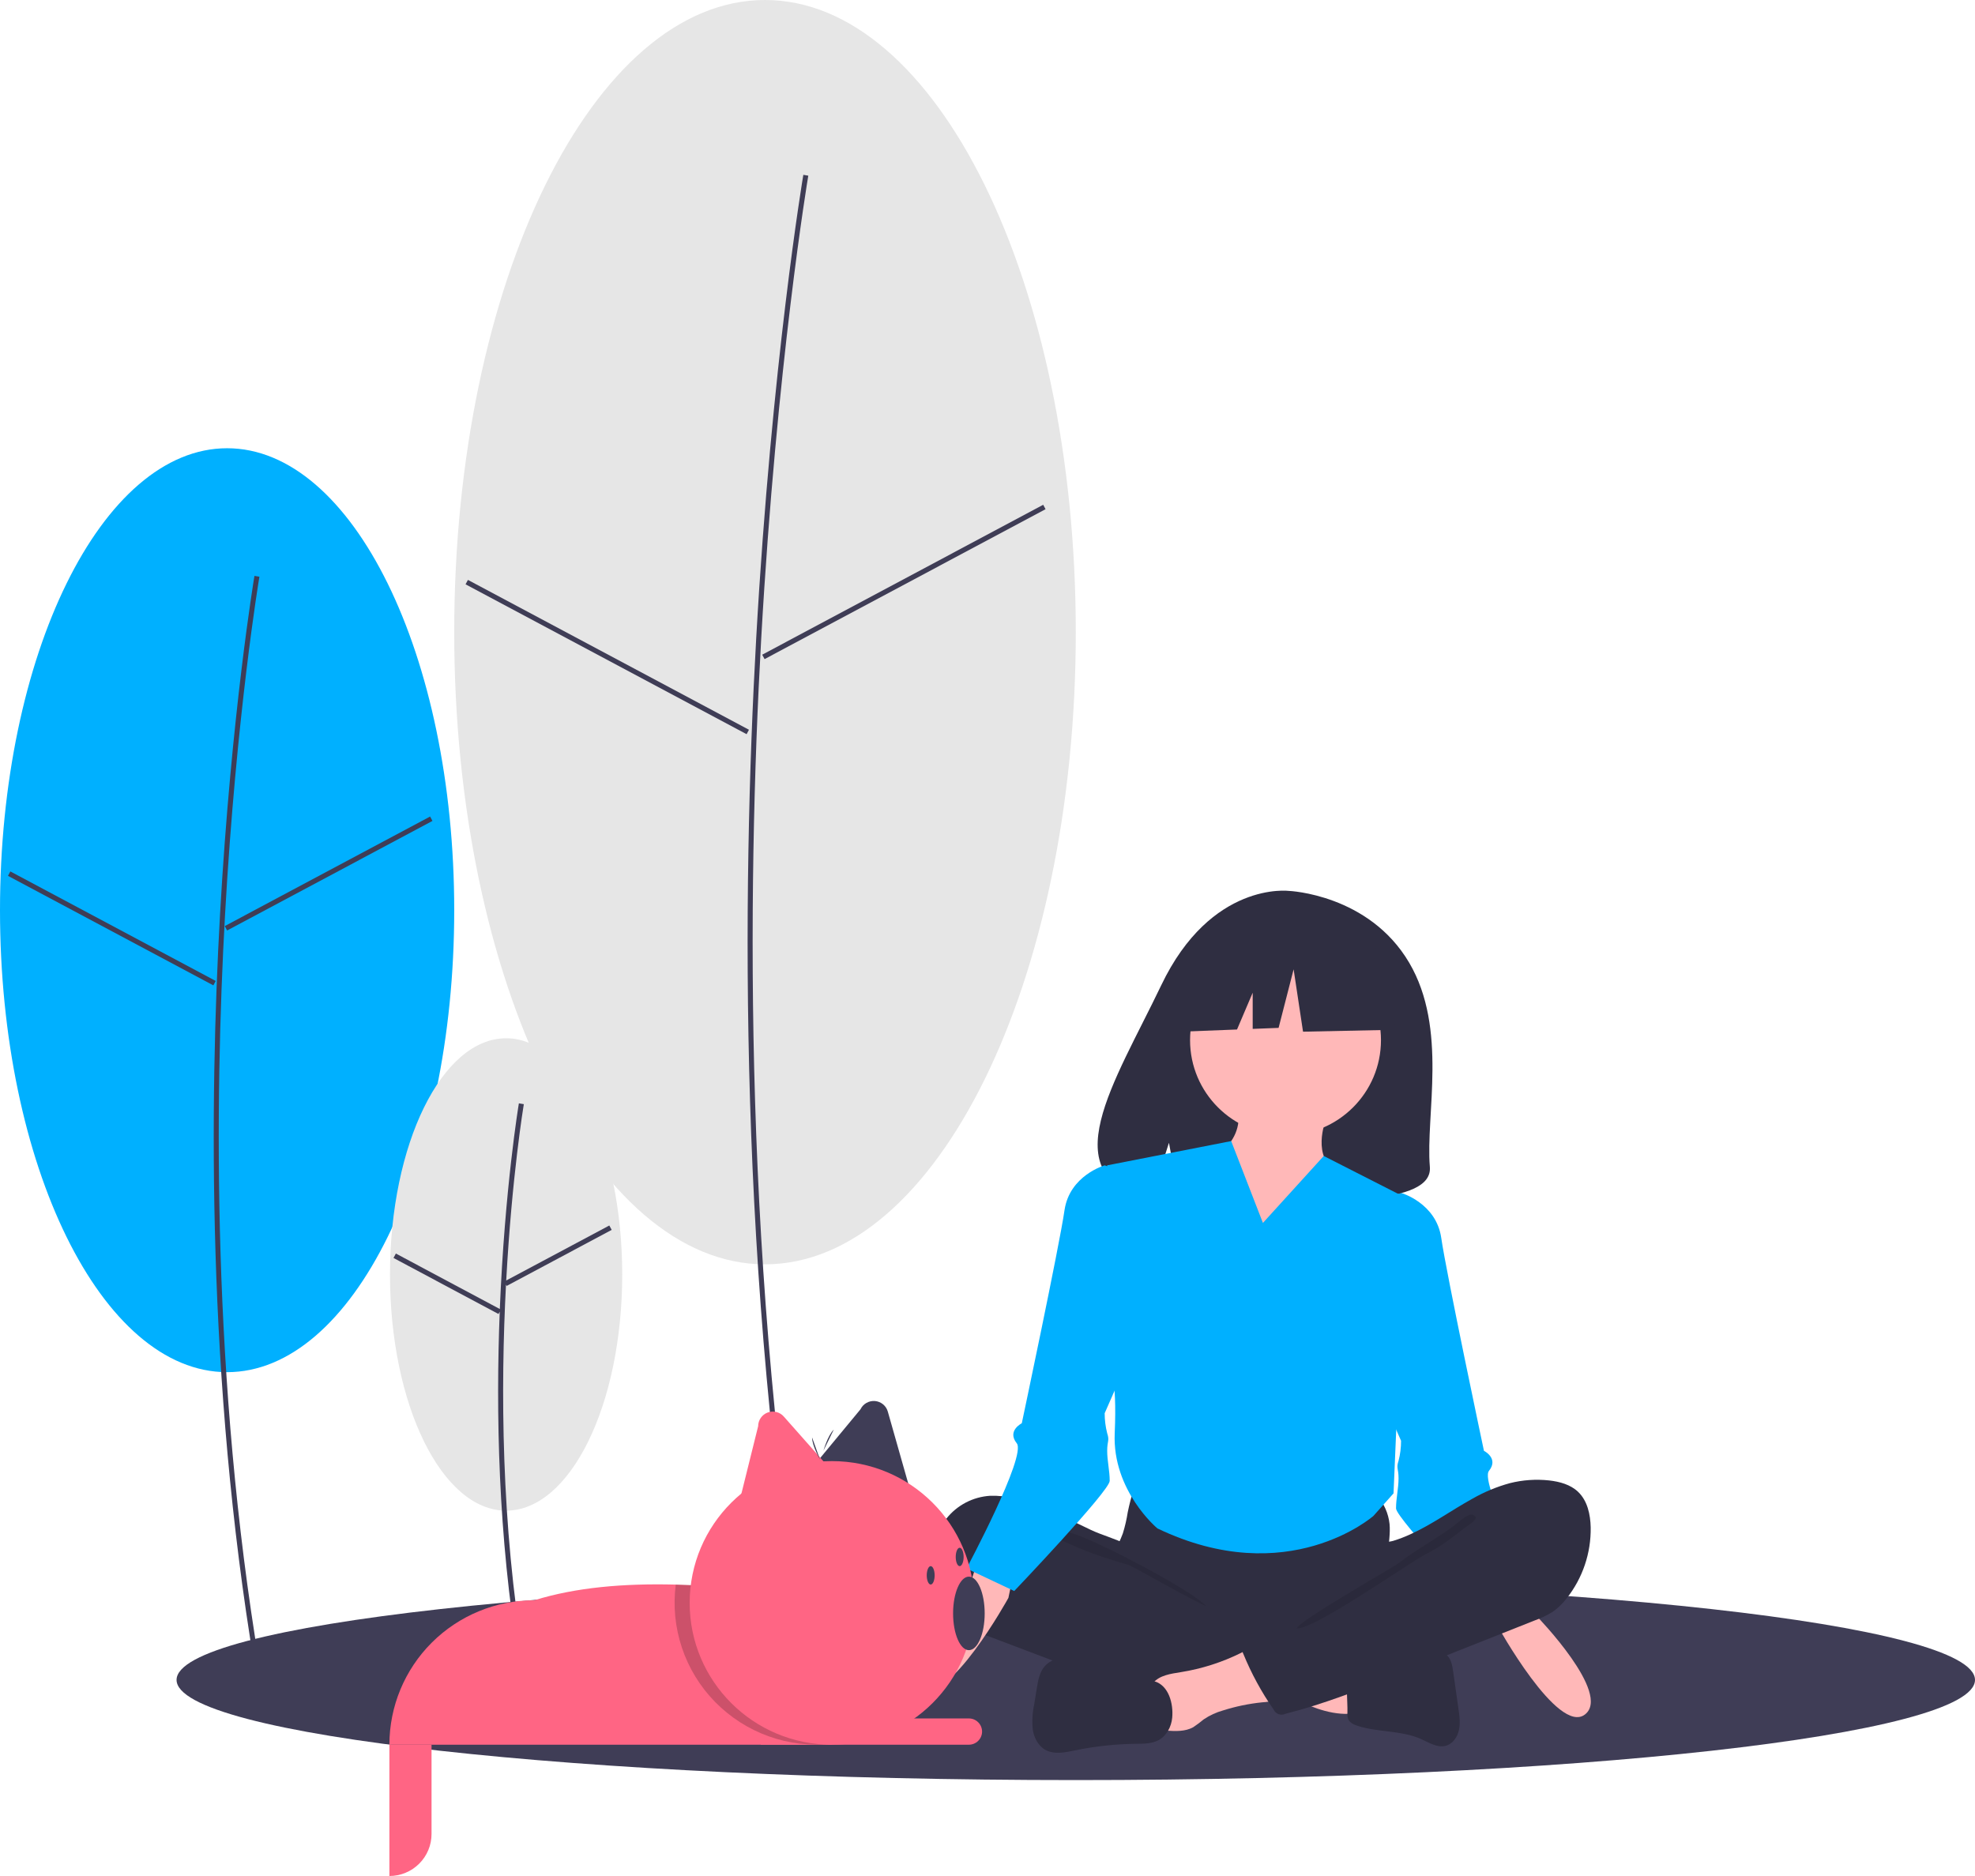 <svg width="80" height="76" viewBox="0 0 80 76" fill="none" xmlns="http://www.w3.org/2000/svg">
<g clip-path="url(#clip0_3_110)">
<path d="M43.576 72.114C63.692 72.114 80 70.297 80 68.056C80 65.815 63.692 63.999 43.576 63.999C23.46 63.999 7.152 65.815 7.152 68.056C7.152 70.297 23.46 72.114 43.576 72.114Z" fill="#3F3D56"/>
<path d="M61.64 63.566L62.268 65.496C62.268 65.496 65.294 68.613 64.2 69.457C63.105 70.302 60.65 65.849 60.65 65.849L60.198 63.671L61.64 63.566Z" fill="#FFB8B8"/>
<path d="M55.836 48.63L56.752 48.326C56.752 48.326 58.176 48.732 58.38 50.152C58.583 51.572 60.109 58.775 60.109 58.775C60.109 58.775 60.72 59.079 60.313 59.586C59.906 60.093 62.348 64.658 62.348 64.658L60.414 65.571C60.414 65.571 56.548 61.513 56.548 61.108C56.548 60.702 56.65 60.296 56.65 59.89C56.65 59.485 56.548 59.485 56.65 59.18C56.718 58.915 56.752 58.642 56.752 58.369L56.039 56.746L55.836 48.63Z" fill="#00B0FF"/>
<path d="M9.199 55.589C14.28 55.589 18.399 47.21 18.399 36.874C18.399 26.538 14.28 18.159 9.199 18.159C4.119 18.159 0 26.538 0 36.874C0 47.21 4.119 55.589 9.199 55.589Z" fill="#00B0FF"/>
<path d="M9.115 37.068C9.574 28.922 10.498 23.419 10.508 23.364L10.307 23.33C10.298 23.385 9.372 28.896 8.912 37.053C8.488 44.582 8.385 55.969 10.307 67.464L10.508 67.431C8.589 55.955 8.691 44.585 9.115 37.068Z" fill="#3F3D56"/>
<path d="M17.422 33.079L9.104 37.517L9.2 37.696L17.517 33.257L17.422 33.079Z" fill="#3F3D56"/>
<path d="M0.419 35.303L0.323 35.482L8.642 39.919L8.738 39.74L0.419 35.303Z" fill="#3F3D56"/>
<path d="M30.987 51.22C37.94 51.22 43.576 39.754 43.576 25.61C43.576 11.466 37.94 0 30.987 0C24.035 0 18.399 11.466 18.399 25.61C18.399 39.754 24.035 51.22 30.987 51.22Z" fill="#E6E6E6"/>
<path d="M30.834 25.872C31.463 14.723 32.728 7.191 32.741 7.117L32.54 7.083C32.527 7.158 31.26 14.698 30.631 25.858C30.051 36.158 29.911 51.737 32.54 67.464L32.741 67.431C30.115 51.724 30.255 36.161 30.834 25.872Z" fill="#3F3D56"/>
<path d="M42.256 20.449L30.874 26.523L30.97 26.702L42.352 20.628L42.256 20.449Z" fill="#3F3D56"/>
<path d="M18.954 23.493L18.858 23.672L30.242 29.743L30.338 29.564L18.954 23.493Z" fill="#3F3D56"/>
<path d="M20.5 61.199C23.098 61.199 25.204 56.915 25.204 51.631C25.204 46.346 23.098 42.062 20.5 42.062C17.903 42.062 15.797 46.346 15.797 51.631C15.797 56.915 17.903 61.199 20.5 61.199Z" fill="#E6E6E6"/>
<path d="M20.496 52.043L20.524 52.095L24.777 49.825L24.681 49.647L20.505 51.875C20.736 47.634 21.209 44.788 21.218 44.732L21.018 44.698C21.007 44.759 20.446 48.139 20.246 53.031L16.035 50.783L15.939 50.962L20.192 53.232L20.242 53.137C20.083 57.174 20.172 62.222 21.018 67.279L21.218 67.246C20.297 61.732 20.276 56.229 20.496 52.043Z" fill="#3F3D56"/>
<path d="M57.081 39.001C55.446 36.222 52.21 36.092 52.21 36.092C52.21 36.092 49.057 35.687 47.035 39.919C45.149 43.864 42.548 47.673 46.616 48.597L47.35 46.297L47.806 48.768C48.385 48.81 48.966 48.82 49.546 48.798C53.903 48.657 58.052 48.839 57.918 47.267C57.741 45.177 58.655 41.675 57.081 39.001Z" fill="#2F2E41"/>
<path d="M45.681 61.261C45.636 61.551 45.57 61.838 45.483 62.119C45.386 62.394 45.236 62.649 45.147 62.927C44.863 63.813 45.256 64.8 45.884 65.484C46.427 66.074 47.13 66.494 47.907 66.693C48.474 66.836 49.063 66.857 49.646 66.876C51.263 66.932 52.92 66.981 54.452 66.459C54.936 66.289 55.403 66.076 55.848 65.821C55.988 65.753 56.112 65.655 56.21 65.534C56.327 65.367 56.342 65.15 56.341 64.945C56.337 64.256 56.198 63.571 56.231 62.883C56.25 62.502 56.321 62.121 56.286 61.74C56.239 61.31 56.06 60.905 55.773 60.58C55.486 60.256 55.106 60.027 54.684 59.926C54.25 59.832 53.799 59.883 53.357 59.926C52.209 60.037 51.056 60.088 49.903 60.081C48.724 60.073 47.553 59.892 46.381 59.874C46.034 59.868 46.041 59.975 45.931 60.313C45.829 60.624 45.746 60.94 45.681 61.261Z" fill="#2F2E41"/>
<path d="M41.074 60.701C40.757 60.621 40.43 60.586 40.104 60.597C39.76 60.619 39.425 60.712 39.121 60.871C38.816 61.031 38.548 61.252 38.335 61.522C38.124 61.795 37.973 62.109 37.89 62.444C37.808 62.779 37.796 63.127 37.856 63.467C37.935 63.835 38.065 64.19 38.24 64.523C38.498 65.048 38.806 65.572 39.282 65.908C39.569 66.093 39.878 66.241 40.202 66.348L42.71 67.299C43.079 67.438 43.448 67.578 43.821 67.708C45.691 68.358 47.643 68.749 49.621 68.868C50.223 68.904 50.835 68.914 51.422 68.776C51.566 68.757 51.697 68.685 51.791 68.575C51.839 68.491 51.867 68.398 51.873 68.302L52.028 67.215C52.062 67.064 52.058 66.906 52.015 66.757C51.944 66.574 51.767 66.46 51.598 66.362C49.949 65.41 48.024 64.884 46.636 63.577C46.309 63.269 46.036 62.782 45.639 62.572C45.189 62.336 44.658 62.2 44.193 61.982C43.176 61.504 42.176 60.956 41.074 60.701Z" fill="#2F2E41"/>
<path opacity="0.1" d="M43.577 62.166C44.464 62.445 48.207 64.38 48.848 65.056C48.762 65.087 45.845 63.443 45.757 63.416C44.961 63.176 44.161 62.934 43.405 62.583C43.253 62.512 42.418 62.18 42.456 61.987C42.498 61.769 43.42 62.116 43.577 62.166Z" fill="black"/>
<path d="M54.637 69.431C54.687 69.435 54.737 69.42 54.777 69.389C54.795 69.367 54.808 69.34 54.815 69.312C54.823 69.284 54.825 69.255 54.821 69.227L54.817 67.746C54.394 67.544 53.92 67.479 53.456 67.416L51.287 67.125C51.337 67.132 50.948 68.064 51.008 68.189C51.113 68.408 51.916 68.602 52.143 68.706C52.931 69.066 53.749 69.462 54.637 69.431Z" fill="#FFB8B8"/>
<path d="M47.834 67.741C47.424 67.807 46.968 67.865 46.702 68.186C46.366 68.592 46.509 69.198 46.67 69.701C46.693 69.803 46.741 69.897 46.809 69.977C46.919 70.086 47.086 70.102 47.24 70.111C47.613 70.135 48.01 70.154 48.337 69.97C48.484 69.871 48.627 69.765 48.763 69.651C49.003 69.49 49.267 69.369 49.546 69.291C50.058 69.129 50.585 69.02 51.119 68.965C51.329 68.955 51.537 68.918 51.738 68.855C51.839 68.822 51.931 68.767 52.006 68.693C52.082 68.619 52.139 68.529 52.175 68.429C52.25 68.16 52.095 67.886 51.946 67.65C51.76 67.356 51.563 67.047 51.286 66.83C50.882 66.515 50.682 66.757 50.275 66.959C49.506 67.341 48.683 67.605 47.834 67.741Z" fill="#FFB8B8"/>
<path d="M46.764 68.112L44.164 67.34C43.853 67.23 43.527 67.167 43.197 67.151C42.867 67.151 42.523 67.26 42.309 67.512C42.107 67.75 42.05 68.075 41.999 68.384L41.892 69.044C41.82 69.376 41.8 69.718 41.832 70.057C41.881 70.393 42.051 70.729 42.348 70.892C42.708 71.089 43.149 70.993 43.55 70.91C44.361 70.743 45.186 70.654 46.013 70.644C46.325 70.641 46.651 70.645 46.926 70.498C47.253 70.324 47.448 69.956 47.482 69.585C47.533 69.022 47.346 68.285 46.764 68.112Z" fill="#2F2E41"/>
<path d="M55.658 67.439C55.995 67.379 56.293 67.187 56.616 67.073C57.07 66.913 57.563 66.913 58.044 66.915C58.221 66.916 58.409 66.92 58.557 67.018C58.769 67.16 58.823 67.444 58.859 67.698L59.077 69.229C59.118 69.516 59.158 69.812 59.094 70.096C59.031 70.379 58.838 70.653 58.559 70.726C58.219 70.815 57.885 70.597 57.565 70.453C56.762 70.094 55.83 70.186 54.993 69.918C54.838 69.868 54.672 69.792 54.609 69.641C54.58 69.556 54.57 69.466 54.579 69.377C54.593 68.885 54.49 68.213 54.637 67.743C54.77 67.32 55.282 67.439 55.658 67.439Z" fill="#2F2E41"/>
<path d="M61.16 60.085C61.679 59.954 62.217 59.917 62.75 59.975C63.175 60.023 63.613 60.141 63.923 60.437C64.301 60.797 64.422 61.355 64.433 61.878C64.45 62.919 64.106 63.934 63.46 64.752C63.302 64.958 63.115 65.14 62.904 65.291C62.676 65.434 62.434 65.551 62.18 65.641L56.564 67.869C55.086 68.455 53.603 69.043 52.062 69.43C52.02 69.45 51.974 69.462 51.927 69.464C51.88 69.466 51.833 69.459 51.789 69.443C51.745 69.427 51.705 69.402 51.671 69.371C51.636 69.339 51.609 69.3 51.59 69.257C51.097 68.55 50.685 67.79 50.359 66.993C50.344 66.967 50.335 66.939 50.332 66.91C50.33 66.88 50.333 66.851 50.343 66.823C50.364 66.792 50.392 66.768 50.426 66.752L54.399 64.457C54.69 64.304 54.962 64.115 55.207 63.896C55.379 63.729 55.52 63.532 55.622 63.315C55.705 63.142 55.712 62.734 55.818 62.606C55.92 62.481 56.273 62.471 56.435 62.422C56.665 62.351 56.89 62.266 57.108 62.166C57.997 61.766 58.788 61.185 59.64 60.717C60.117 60.443 60.628 60.23 61.16 60.085Z" fill="#2F2E41"/>
<path opacity="0.1" d="M58.907 61.799C58.225 62.314 57.341 62.788 56.665 63.317C56.434 63.498 52.585 65.674 52.531 65.963C53.162 66.07 57.182 63.242 57.757 62.959C58.333 62.677 58.842 62.279 59.348 61.884C59.476 61.783 60.022 61.481 59.652 61.368C59.444 61.305 59.061 61.696 58.907 61.799Z" fill="black"/>
<path d="M52.072 45.993C54.207 45.993 55.938 44.267 55.938 42.138C55.938 40.009 54.207 38.283 52.072 38.283C49.936 38.283 48.205 40.009 48.205 42.138C48.205 44.267 49.936 45.993 52.072 45.993Z" fill="#FFB8B8"/>
<path d="M53.699 45.384C53.699 45.384 53.089 46.906 54.208 47.514C55.327 48.123 50.749 52.992 50.749 52.992L48.714 47.109C48.714 47.109 50.444 46.5 50.138 44.877L53.699 45.384Z" fill="#FFB8B8"/>
<path d="M51.156 49.543L53.62 46.831L56.955 48.529L56.447 60.499L55.633 61.412C55.633 61.412 52.173 64.455 46.883 61.919C46.883 61.919 45.051 60.398 45.153 58.064C45.255 55.731 44.95 55.427 44.95 55.427L44.848 47.21L49.871 46.227L51.156 49.543Z" fill="#00B0FF"/>
<path d="M39.858 62.451L39.229 64.38C39.229 64.38 36.204 67.497 37.298 68.341C38.392 69.186 40.847 64.733 40.847 64.733L41.3 62.555L39.858 62.451Z" fill="#FFB8B8"/>
<path d="M45.662 47.514L44.746 47.21C44.746 47.21 43.322 47.616 43.118 49.036C42.915 50.456 41.389 57.659 41.389 57.659C41.389 57.659 40.778 57.963 41.185 58.47C41.592 58.977 39.15 63.542 39.15 63.542L41.083 64.455C41.083 64.455 44.95 60.398 44.95 59.992C44.95 59.586 44.848 59.18 44.848 58.775C44.848 58.369 44.95 58.369 44.848 58.064C44.78 57.799 44.746 57.526 44.746 57.253L45.458 55.63L45.662 47.514Z" fill="#00B0FF"/>
<path d="M56.358 38.733L53.161 37.049L48.747 37.738L47.834 41.795L50.107 41.707L50.742 40.216V41.682L51.791 41.641L52.4 39.269L52.781 41.795L56.51 41.718L56.358 38.733Z" fill="#2F2E41"/>
<path d="M33.698 64.83V70.681H15.773C15.773 69.129 16.391 67.641 17.492 66.543C18.592 65.446 20.085 64.83 21.641 64.83C23.322 64.307 25.265 64.141 27.373 64.195C29.363 64.246 31.498 64.495 33.698 64.83Z" fill="#FF6584"/>
<path d="M31.137 69.404H39.566C39.708 69.404 39.843 69.46 39.944 69.56C40.044 69.66 40.1 69.795 40.1 69.936C40.1 70.077 40.044 70.213 39.944 70.312C39.843 70.412 39.708 70.468 39.566 70.468H31.137V69.404Z" fill="#3F3D56"/>
<path d="M32.597 59.822L34.856 57.092C34.908 56.983 34.992 56.893 35.097 56.834C35.202 56.774 35.322 56.748 35.442 56.758C35.562 56.768 35.676 56.815 35.769 56.891C35.862 56.968 35.929 57.07 35.962 57.186L36.853 60.322L32.597 59.822Z" fill="#3F3D56"/>
<path d="M29.857 61.213L30.71 57.777C30.71 57.657 30.747 57.539 30.816 57.441C30.884 57.342 30.981 57.266 31.094 57.224C31.206 57.181 31.329 57.174 31.446 57.203C31.563 57.232 31.669 57.295 31.748 57.386L33.911 59.83L29.857 61.213Z" fill="#FF6584"/>
<path d="M15.773 70.681H17.48V74.298C17.48 74.521 17.436 74.743 17.35 74.949C17.264 75.156 17.138 75.343 16.98 75.501C16.821 75.659 16.633 75.785 16.426 75.87C16.219 75.956 15.997 76 15.773 76V70.681Z" fill="#FF6584"/>
<path d="M30.817 69.617H39.246C39.388 69.617 39.523 69.673 39.623 69.773C39.724 69.873 39.78 70.008 39.78 70.149C39.78 70.29 39.724 70.425 39.623 70.525C39.523 70.625 39.388 70.681 39.246 70.681H30.817V69.617Z" fill="#FF6584"/>
<path opacity="0.2" d="M33.698 64.829V70.648C32.832 70.74 31.956 70.635 31.137 70.341C30.317 70.047 29.576 69.571 28.967 68.95C28.358 68.329 27.899 67.579 27.623 66.755C27.347 65.932 27.261 65.057 27.373 64.195C29.363 64.246 31.498 64.495 33.698 64.829Z" fill="black"/>
<path d="M33.698 70.681C36.88 70.681 39.46 68.109 39.46 64.936C39.46 61.764 36.88 59.192 33.698 59.192C30.516 59.192 27.936 61.764 27.936 64.936C27.936 68.109 30.516 70.681 33.698 70.681Z" fill="#FF6584"/>
<path d="M39.246 66.851C39.6 66.851 39.886 66.184 39.886 65.362C39.886 64.539 39.6 63.872 39.246 63.872C38.893 63.872 38.606 64.539 38.606 65.362C38.606 66.184 38.893 66.851 39.246 66.851Z" fill="#3F3D56"/>
<path d="M37.699 64.192C37.788 64.192 37.859 64.025 37.859 63.819C37.859 63.614 37.788 63.447 37.699 63.447C37.611 63.447 37.539 63.614 37.539 63.819C37.539 64.025 37.611 64.192 37.699 64.192Z" fill="#3F3D56"/>
<path d="M38.873 63.447C38.961 63.447 39.033 63.28 39.033 63.075C39.033 62.869 38.961 62.702 38.873 62.702C38.784 62.702 38.713 62.869 38.713 63.075C38.713 63.28 38.784 63.447 38.873 63.447Z" fill="#3F3D56"/>
<path d="M33.215 59.128C33.215 59.128 32.894 58.572 32.894 58.233L33.215 59.128Z" fill="#3F3D56"/>
<path d="M33.355 58.768C33.355 58.768 33.53 58.152 33.773 57.915L33.355 58.768Z" fill="#3F3D56"/>
</g>
<defs>
<clipPath id="clip0_3_110">
<rect width="80" height="76" fill="white"/>
</clipPath>
</defs>
</svg>
